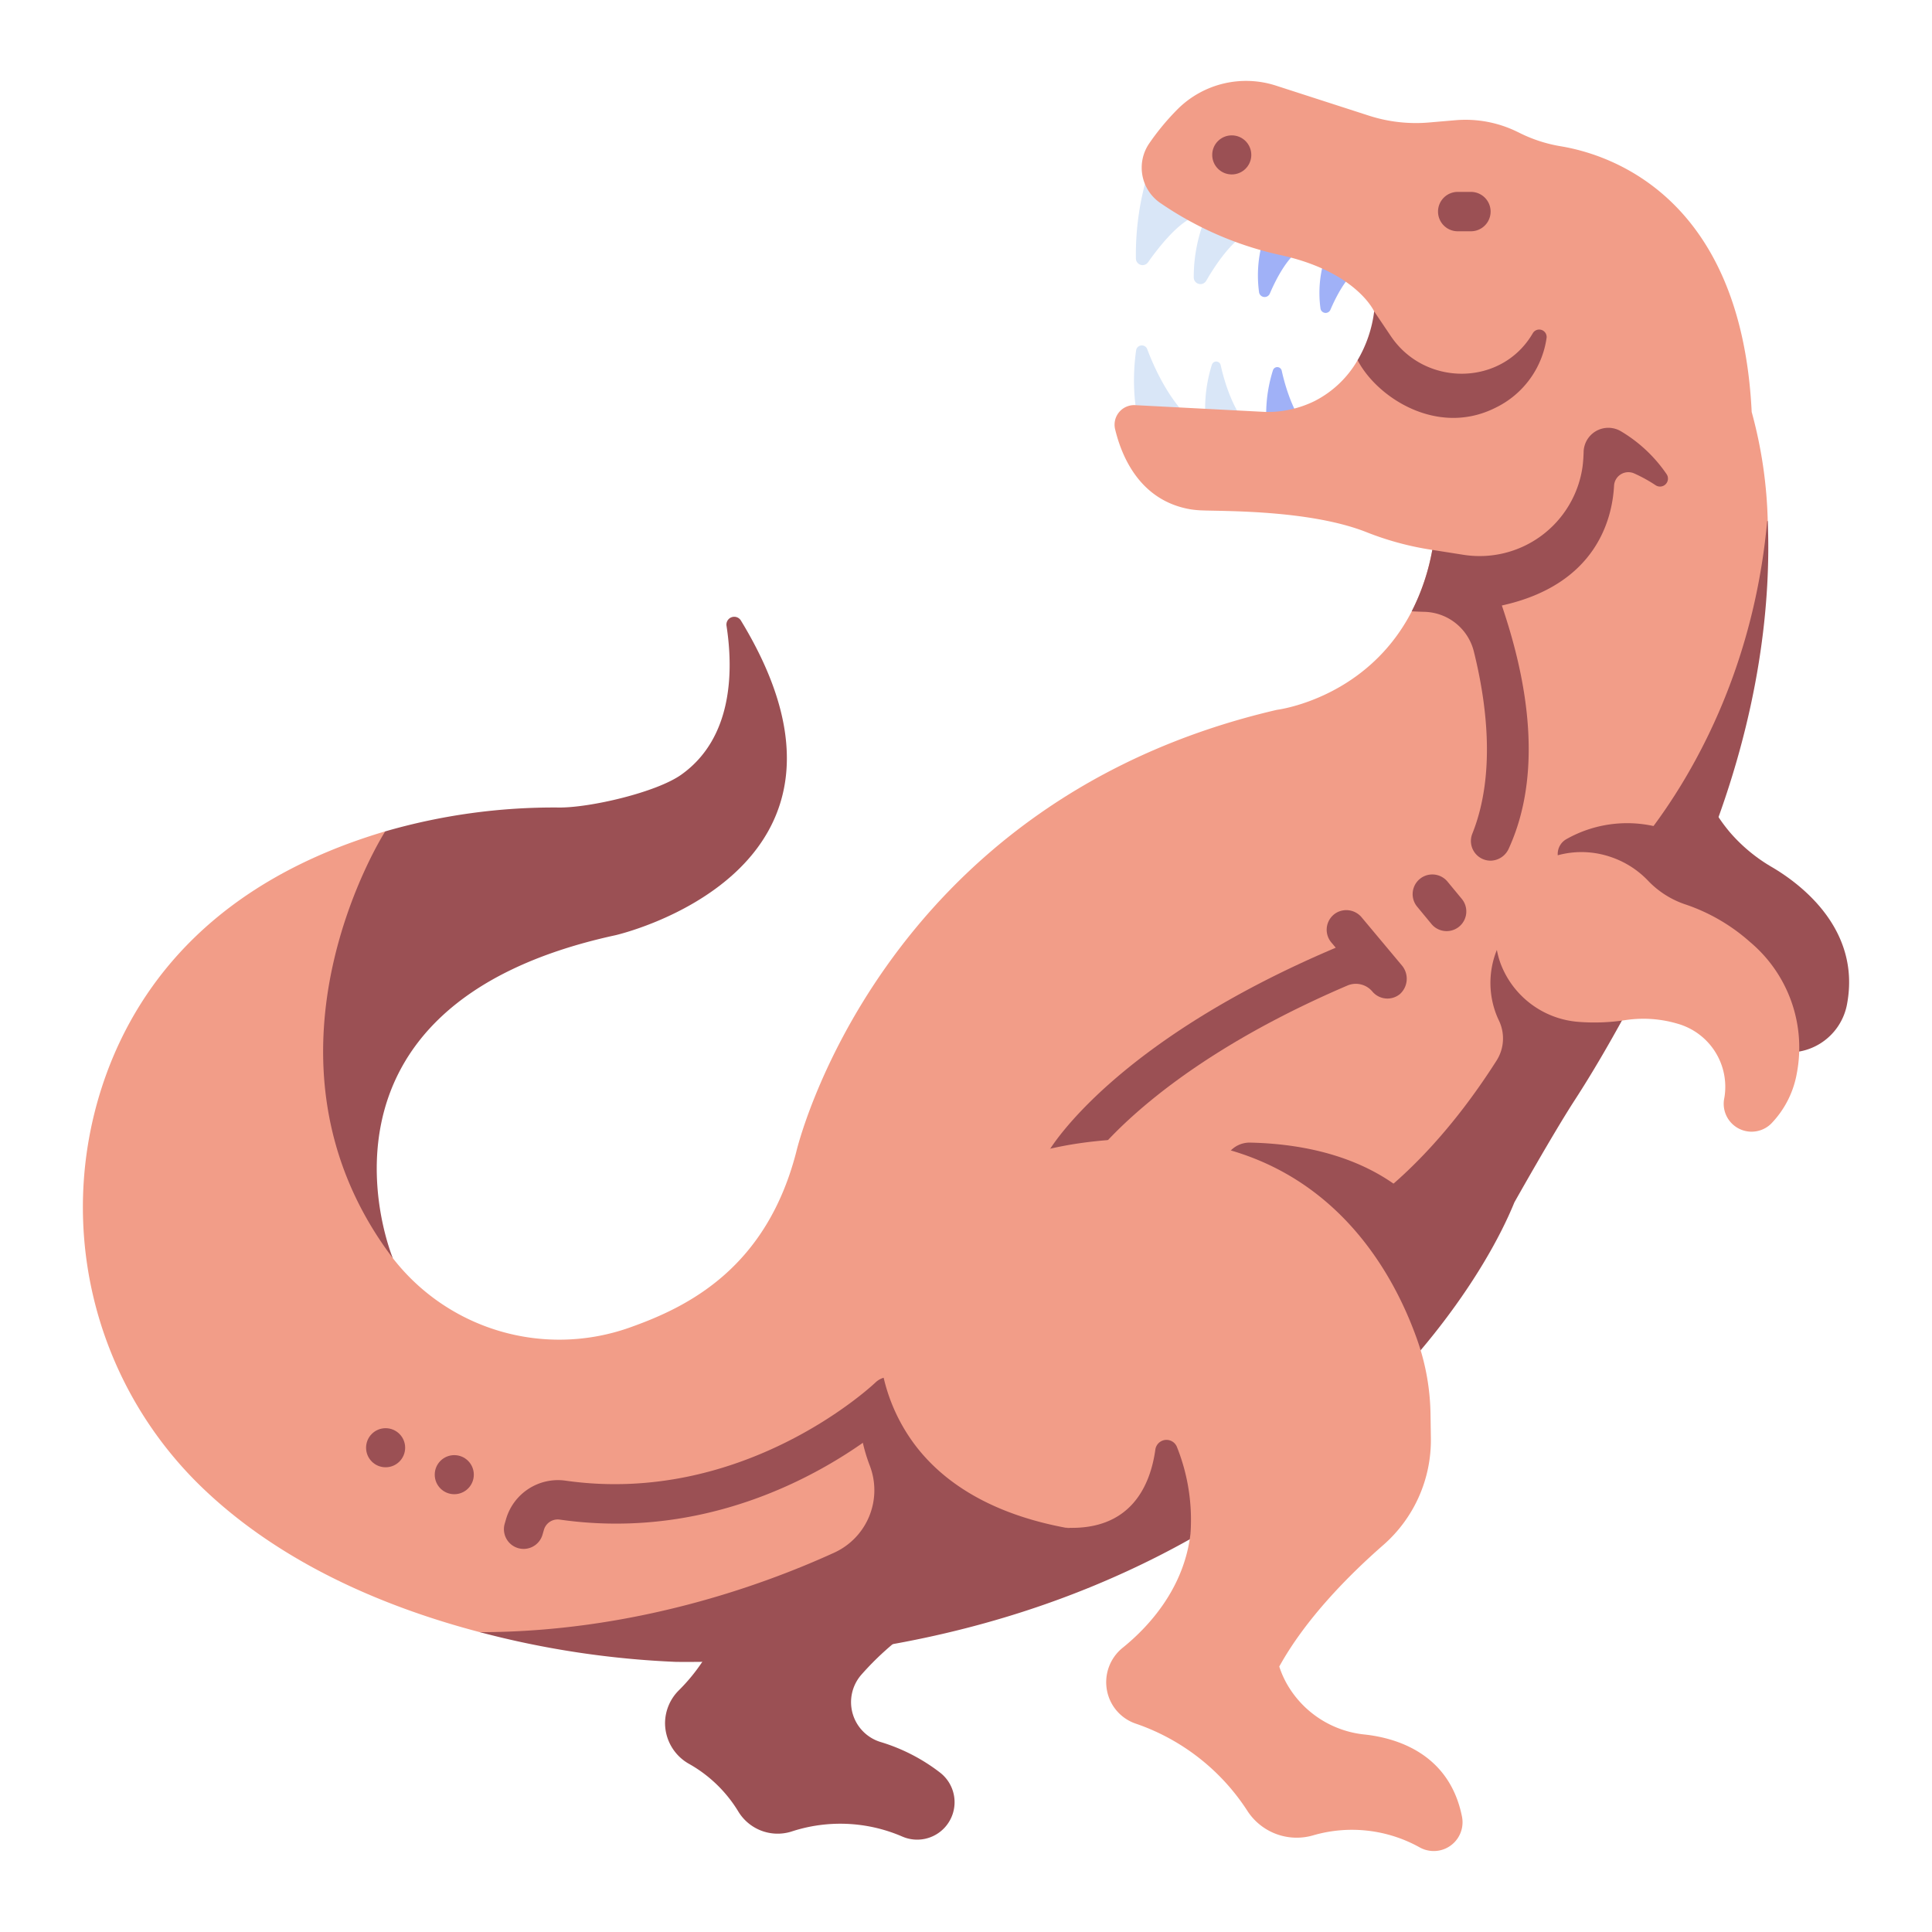 <svg id="flat" height="512" viewBox="0 0 340 340" width="512" xmlns="http://www.w3.org/2000/svg"><path d="m201.068 76.854s-2.41-6.105-1.131-15.2a1.015 1.015 0 0 1 1.954-.211c1.463 3.873 4.307 9.894 8.813 13.433z" fill="#d9e6f7"/><path d="m212.446 76.223a25.694 25.694 0 0 1 .82-12.021.8.8 0 0 1 1.552.054c.711 3.195 2.261 8.225 5.39 11.5z" fill="#d9e6f7"/><path d="m223.19 77.207a25.71 25.71 0 0 1 .82-12.021.8.8 0 0 1 1.553.054c.71 3.2 2.261 8.225 5.389 11.5z" fill="#a0b1f7"/><path d="m212.087 38.4a27.775 27.775 0 0 0 -2.007 10.42 1.175 1.175 0 0 0 2.191.594c1.677-2.89 4.415-6.935 7.362-8.524z" fill="#d9e6f7"/><path d="m222.107 42.849a21.891 21.891 0 0 0 -.531 8.6.992.992 0 0 0 1.887.227c1.079-2.515 2.914-6.078 5.191-7.692z" fill="#a0b1f7"/><path d="m232.876 46.352a20.247 20.247 0 0 0 -.491 7.955.917.917 0 0 0 1.745.21c1-2.325 2.694-5.62 4.8-7.113z" fill="#a0b1f7"/><path d="m202.127 30.14a49.173 49.173 0 0 0 -2.227 15.348 1.174 1.174 0 0 0 2.129.678c1.82-2.575 4.645-6.125 7.293-7.627z" fill="#d9e6f7"/><path d="m299.292 136.215s.35 4.585 5.179 10.295a29 29 0 0 0 7.461 6.145c4.936 2.919 15.483 10.805 13.151 23.86a10.383 10.383 0 0 1 -13.218 8.262 18.542 18.542 0 0 1 -8.965-6.32l-17.437-19.122z" fill="#9b5054"/><path d="m126.429 287.2a32.23 32.23 0 0 1 -6.97 10.274 8.192 8.192 0 0 0 -2.422 5.792 8.249 8.249 0 0 0 4.258 7.165 23.776 23.776 0 0 1 8.6 8.306 8.094 8.094 0 0 0 9.346 3.6 27.5 27.5 0 0 1 19.565.874 6.579 6.579 0 0 0 7.478-1.625 6.594 6.594 0 0 0 -.813-9.61 32.378 32.378 0 0 0 -10.546-5.425 7.333 7.333 0 0 1 -3.387-11.775 50.747 50.747 0 0 1 8.309-7.58z" fill="#9b5054"/><path d="m69.141 221.441s-18.544-44.315 39.15-56.854c0 0 49.049-11.117 22.1-55.377a1.374 1.374 0 0 0 -2.536.919c1.187 7.706 1.216 19.679-7.96 26.2-4.407 3.13-16.087 5.823-21.492 5.781a106.785 106.785 0 0 0 -30.605 4.2l-13.798 10.016s-24.293 42.968 15.141 65.115z" fill="#9b5054"/><path d="m252.063 96.774a52.484 52.484 0 0 1 -11.7-3.167c-10.027-3.916-25.321-3.622-28.848-3.786a16.358 16.358 0 0 1 -2.073-.2c-8.767-1.537-12.013-9.125-13.207-14.105a3.443 3.443 0 0 1 3.545-4.216l23.056 1.2a18.784 18.784 0 0 0 8.508-1.919 18.374 18.374 0 0 0 7.535-7.13 11.28 11.28 0 0 0 2.952-8.644s-3.148-7.077-16.725-9.97a60.031 60.031 0 0 1 -20.714-8.982 7.542 7.542 0 0 1 -2.154-10.608 43.059 43.059 0 0 1 5.108-6.138 17.078 17.078 0 0 1 17.254-4.024l16.316 5.271a26.881 26.881 0 0 0 10.558 1.2l4.662-.4a20.725 20.725 0 0 1 10.864 2.03l.734.359a25.579 25.579 0 0 0 7 2.207c8.6 1.444 31.7 8.847 33.533 46.745a79.274 79.274 0 0 1 2.827 19.24s-.915 29.772-13.11 57.1c0 0-91.423 154.743-213.524 138.4-16.488-4.317-35.695-12.195-50.016-26.563a68.5 68.5 0 0 1 -15.756-71.57c5.953-16.356 19.45-34 49.11-42.8 0 0-25.27 39.374 1.031 74.716a37.071 37.071 0 0 0 42.247 12.513c10.129-3.619 23.839-10.45 29.075-30.9 0 0 14.341-61.372 84.543-77.71-.001 0 22.645-2.723 27.369-28.149z" fill="#f29d88"/><path d="m92.147 272.582a3.469 3.469 0 0 1 -3.328-4.432l.253-.873a9.518 9.518 0 0 1 10.438-6.708c31.585 4.5 54.321-17.045 54.547-17.264a3.464 3.464 0 0 1 4.822 4.975c-1.017.987-25.322 24.139-60.346 19.148a2.525 2.525 0 0 0 -2.808 1.783l-.253.872a3.466 3.466 0 0 1 -3.325 2.499z" fill="#9b5054"/><path d="m246.7 169.893-7.046-8.424a3.521 3.521 0 0 0 -4.337-.912 3.468 3.468 0 0 0 -1.036 5.287l.786.94c-38.962 16.5-50.129 35.141-50.516 35.818a3.461 3.461 0 0 0 3 5.167 3.489 3.489 0 0 0 3-1.705c.087-.147 10.678-17.259 46.556-32.619a3.791 3.791 0 0 1 4.4 1.042 3.465 3.465 0 0 0 4.851.458 3.634 3.634 0 0 0 .342-5.052z" fill="#9b5054"/><path d="m219.991 201.079c8.85.187 20.287 2.2 28.678 9.989l-11.7 11.938-19.676-13.456a4.64 4.64 0 0 1 2.698-8.471z" fill="#9b5054"/><path d="m310.992 91.745c-3.716 40.5-27.325 62.143-27.325 62.143l-9.8 4.133a15.45 15.45 0 0 0 -10.325 21.046q.133.3.269.581a7.266 7.266 0 0 1 -.477 7.053c-15.856 24.861-31.4 30.371-31.4 30.371l-52.4 35.088-8.268-8.552c-7.2-7.443-21.66.2-19.421 10.3a29.6 29.6 0 0 0 1.218 4.007 12.076 12.076 0 0 1 -6.22 15.314c-12.762 5.829-35.427 13.983-62.388 14.007a160.945 160.945 0 0 0 34.545 5.229c93.383.778 137.436-56.135 147.5-80.857 0 0 6.821-12.14 10.61-17.98 12.182-18.777 23.239-44.331 23.239-44.331 9.592-24.067 11.294-44.024 10.748-57.56-.007-.065-.097-.056-.105.008z" fill="#9b5054"/><path d="m275.629 147.694a21.707 21.707 0 0 1 17.57-1.717l-5.979 10s-3.552-2.327-10.254-2.7a2.994 2.994 0 0 1 -1.337-5.583z" fill="#9b5054"/><path d="m161.231 254.559a31.619 31.619 0 0 1 2.145-41.037c6.453-6.722 17.435-12.62 36.125-13.12 32.946-.883 45.623 22.967 50.048 35.789a41.062 41.062 0 0 1 2.2 12.8l.06 4.055a24.515 24.515 0 0 1 -8.342 18.826c-5.952 5.2-13.646 12.914-18.337 21.411a16.466 16.466 0 0 0 1.514 3.355 17.8 17.8 0 0 0 13.581 8.615c5.472.607 14.851 3.3 17.064 14.464a5.067 5.067 0 0 1 -3.627 5.854 5.1 5.1 0 0 1 -3.838-.47 24.477 24.477 0 0 0 -18.607-2.147 10.344 10.344 0 0 1 -11.617-4.148 38.051 38.051 0 0 0 -19.8-15.5 7.654 7.654 0 0 1 -4.958-5.657 7.773 7.773 0 0 1 2.748-7.684c4.294-3.465 10.813-10.255 11.929-20.181-8.565-.067-16.76-.208-22.015-.934-9.362-1.75-19.629-5.712-26.273-14.291z" fill="#f29d88"/><path d="m263.216 163.562a14.716 14.716 0 0 0 .878 6.046 15.958 15.958 0 0 0 13.787 10.231 35.734 35.734 0 0 0 8.084-.305 21.154 21.154 0 0 1 9.224.612 11.539 11.539 0 0 1 8.295 12.892c-.013.081-.028.162-.043.243a4.906 4.906 0 0 0 8.266 4.452 16.965 16.965 0 0 0 4.5-8.826 24.235 24.235 0 0 0 -8.216-23.118 32.9 32.9 0 0 0 -11.2-6.563 16.163 16.163 0 0 1 -6.779-4.257 16.224 16.224 0 0 0 -6.6-4.175c-9.356-3.16-19.542 2.906-20.196 12.768z" fill="#f29d88"/><g fill="#9b5054"><path d="m254.584 163.861a3.459 3.459 0 0 1 -2.672-1.256l-2.518-3.046a3.464 3.464 0 0 1 5.339-4.415l2.518 3.045a3.464 3.464 0 0 1 -2.667 5.672z"/><path d="m293.307 83.462a25.466 25.466 0 0 0 -7.986-7.527 4.348 4.348 0 0 0 -6.631 3.624 25.169 25.169 0 0 1 -.19 2.58 18.294 18.294 0 0 1 -21.092 15.475l-5.345-.84a38.878 38.878 0 0 1 -3.626 10.808q1.137.062 2.224.091a9.193 9.193 0 0 1 8.7 6.933c2.128 8.539 4.021 21.385-.24 32.066a3.464 3.464 0 0 0 3.2 4.792 3.564 3.564 0 0 0 3.211-2.164c7.127-15.6 1.607-34.314-1.23-42.744 16.639-3.667 19.435-15.26 19.745-21.081a2.52 2.52 0 0 1 3.522-2.168 26 26 0 0 1 3.775 2.075 1.4 1.4 0 0 0 1.963-1.92z"/><path d="m263.184 71.755a16.192 16.192 0 0 0 8.983-12.245 1.309 1.309 0 0 0 -2.436-.843l-.006.011c-5.441 9.311-18.922 9.428-24.952.488l-2.942-4.366a22.372 22.372 0 0 1 -2.919 8.586c3.413 6.572 14.047 13.514 24.272 8.369z"/><path d="m258.917 40.7h-2.325a3.465 3.465 0 1 1 0-6.929h2.325a3.465 3.465 0 0 1 0 6.929z"/><path d="m187.5 268.851a80.529 80.529 0 0 0 22.014.939 34.5 34.5 0 0 0 -2.42-15.214 1.979 1.979 0 0 0 -3.771.525c-.857 6.154-4.18 14.319-15.823 13.75z"/><circle cx="79.945" cy="259.518" r="3.439"/><circle cx="67.861" cy="254.777" r="3.439"/><circle cx="216.769" cy="27.26" r="3.439"/></g></svg>